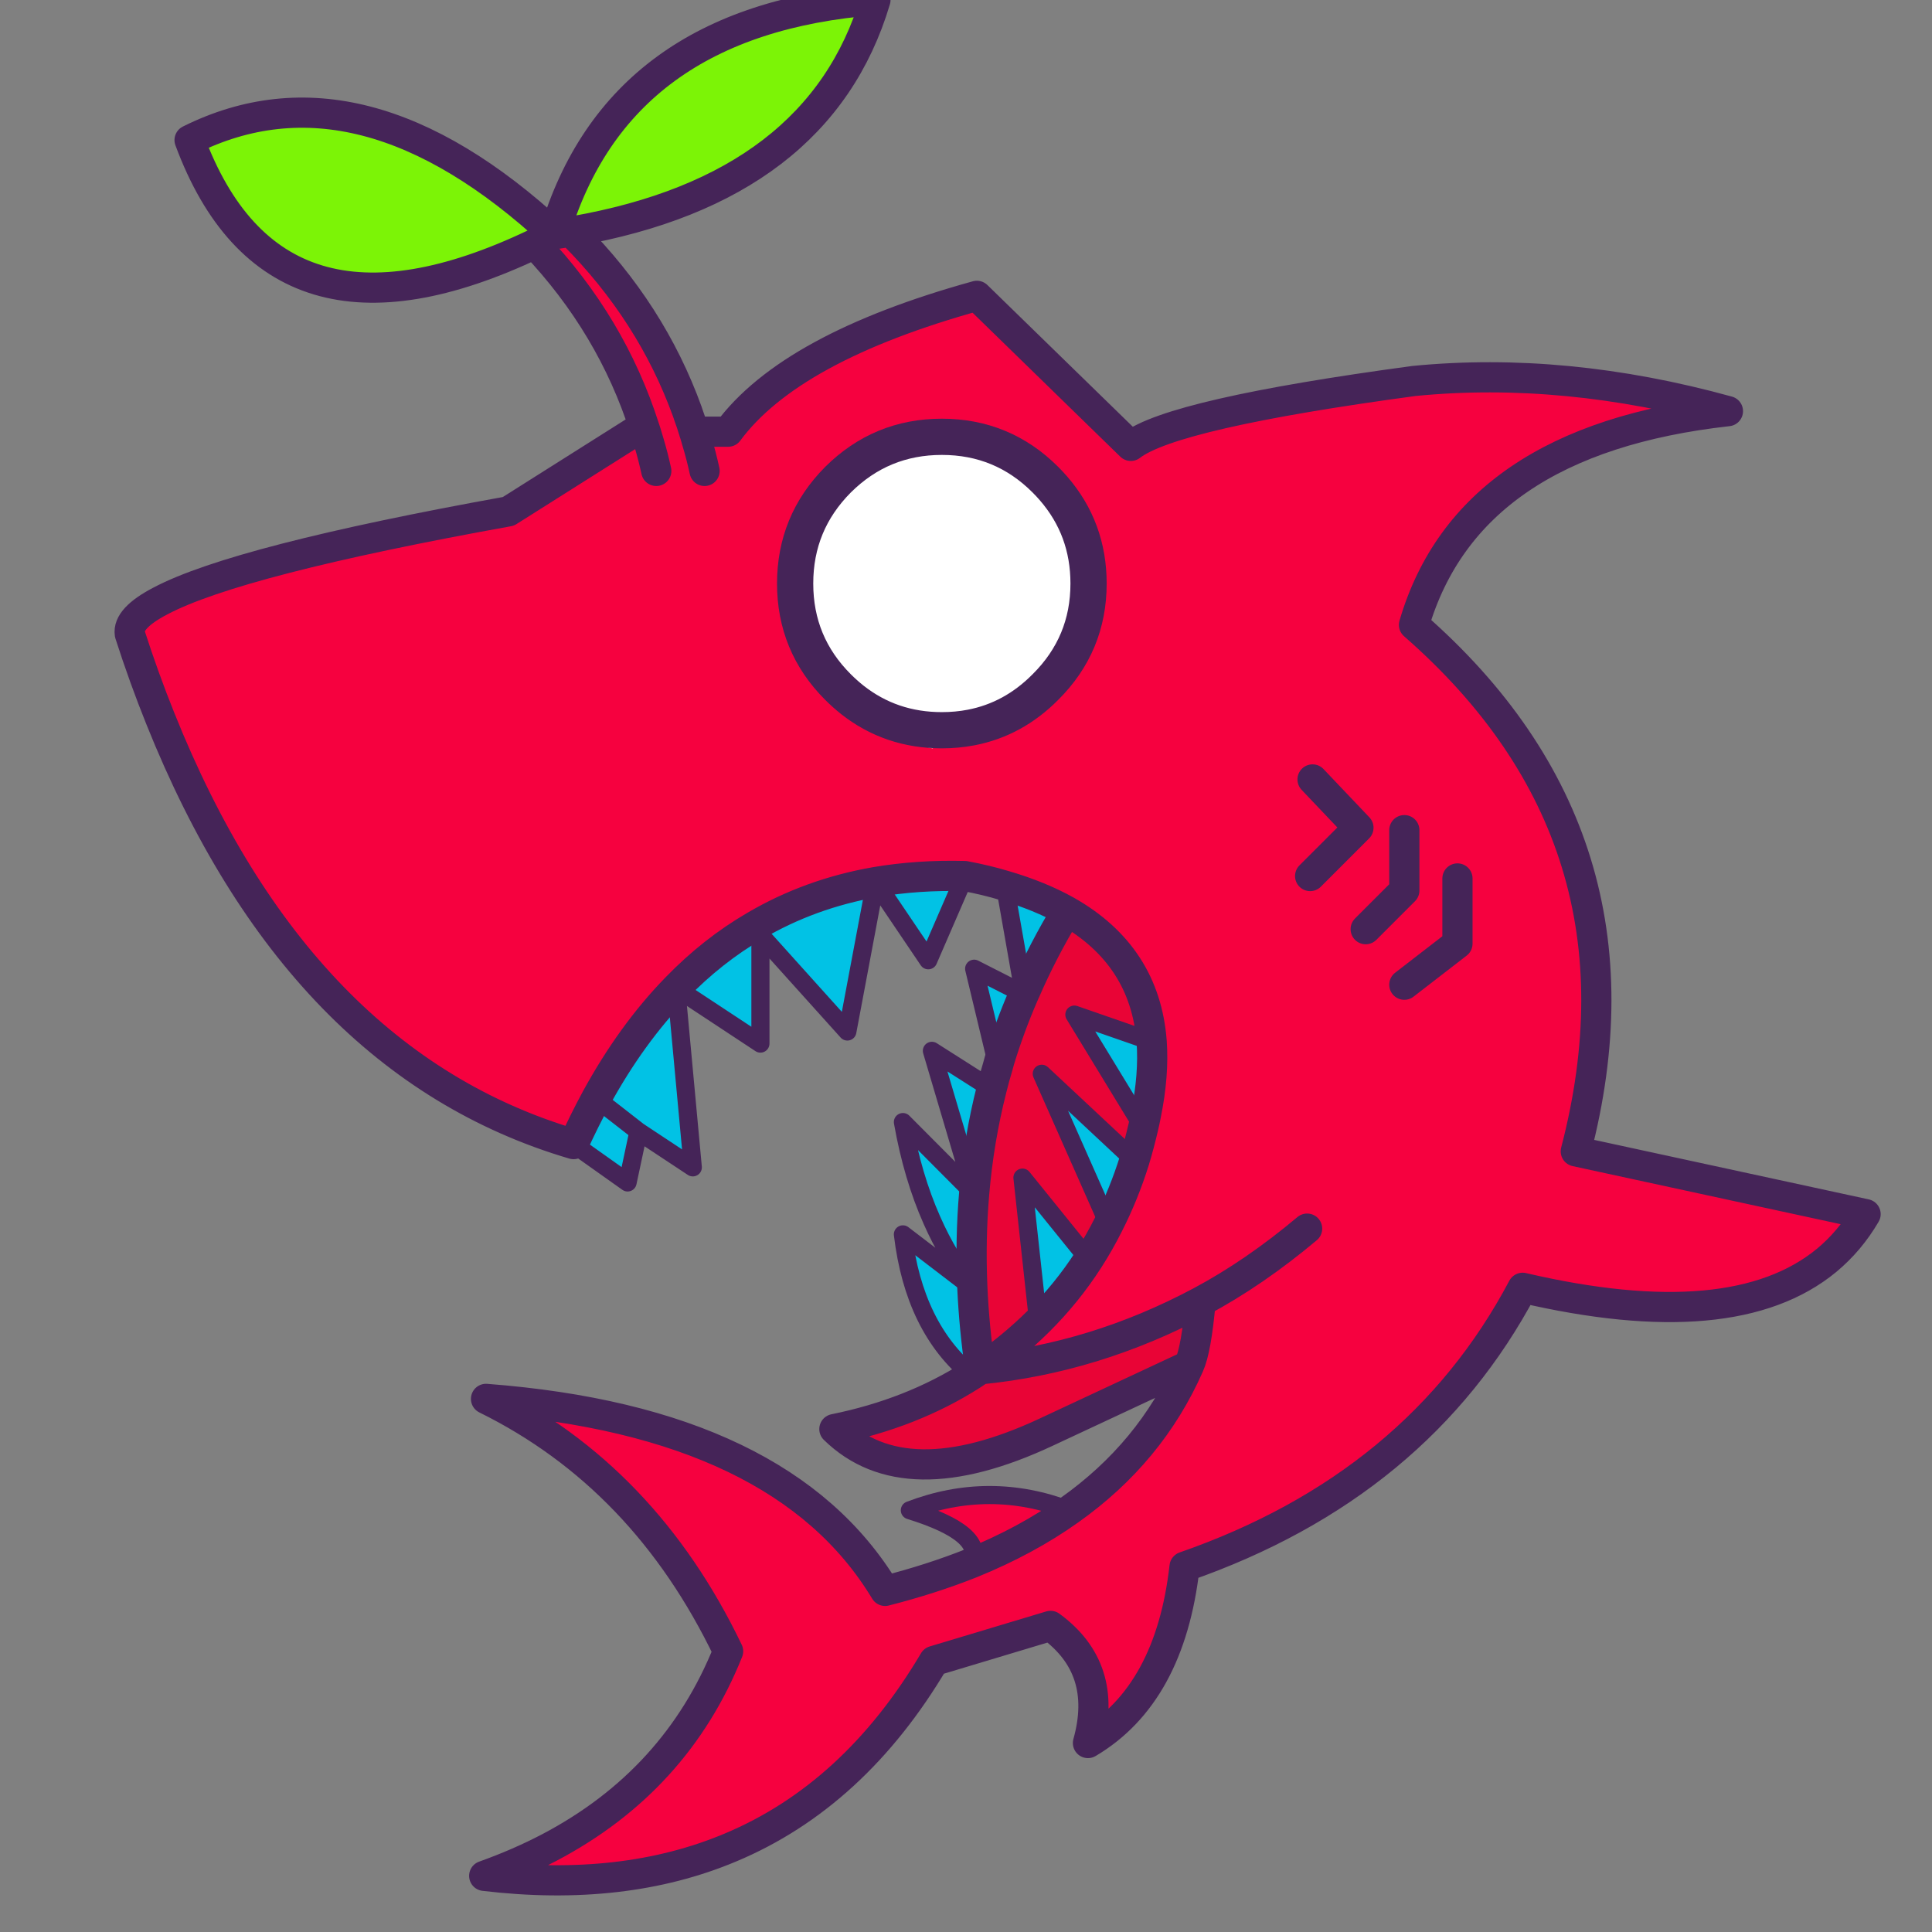 
<svg xmlns="http://www.w3.org/2000/svg" version="1.1" xmlns:xlink="http://www.w3.org/1999/xlink" preserveAspectRatio="none" x="0px" y="0px" width="320px" height="320px" viewBox="0 0 320 320">
<rect x="0" y="0" width="320" height="320" fill="#808080" stroke="none"/>
<defs>
<g id="Layer0_0_FILL">
<path fill="#01C2E5" stroke="none" d="
M 171.95 218.9
Q 176.7 214.2 180.3 208.6
L 169.35 195.05 171.95 218.9
M 161.05 213.25
L 149.55 204.45
Q 151.4 219.95 160.95 227.75 161.65 227.3 162.35 226.8 161.35 219.9 161.05 213.25
M 125.95 154.85
L 140.35 170.85 145 146.1
Q 134.15 148 125.05 153.35 118 157.45 112 163.65
L 125.95 172.85 125.95 154.85
M 154.35 174.05
L 161.35 197.7
Q 162.1 188.8 164.25 180.35
L 154.35 174.05
M 161.35 197.7
L 149.55 185.85
Q 151.15 194.9 154.35 202.1 157.1 208.35 161.05 213.25 160.7 205.3 161.35 197.7
M 105.75 187.4
L 98.75 181.95
Q 96.8 185.55 95 189.5
L 103.95 195.85 105.75 187.4
M 114.75 193.35
L 112 163.65
Q 104.6 171.25 98.75 181.95
L 105.75 187.4 114.75 193.35
M 159.8 145.1
Q 152.05 144.9 145 146.1
L 153.75 159.05 159.8 145.1
M 187.9 192.2
L 172.55 177.85 183.6 202.8
Q 186.15 197.8 187.9 192.2
M 189.35 186.75
Q 189.6 185.7 189.8 184.65 191.15 178.05 190.75 172.5
L 177.95 168.05 189.35 186.75
M 169.55 164.75
Q 169.55 164.7 169.6 164.65
L 161.35 160.45 165.25 176.7
Q 165.4 176.15 165.55 175.6 167.25 170.05 169.55 164.75
M 169.8 164.2
Q 172.75 157.4 176.7 150.9 172.25 148.4 166.45 146.7
L 169.6 164.6
Q 169.7 164.4 169.8 164.2 Z"/>

<path fill="#F6013F" stroke="none" d="
M 150.7 250.15
Q 163.3 254.05 160.9 258.9 170 255.2 177.1 250.15 163.9 245.1 150.7 250.15
M 234.2 63.1
Q 194.2 68.5 187.3 73.85
L 161.8 49
Q 130.9 57.55 120.6 71.5
L 114.95 71.5
Q 115.2 72.25 115.4 73 116.15 75.45 116.7 78 116.15 75.45 115.4 73 115.2 72.25 114.95 71.5 114.55 70.15 114.05 68.8 113.95 68.5 113.85 68.2 107.9 51.75 95 38.8
L 88.55 40.4
Q 101.3 53.85 106.75 70.9 106.85 71.2 106.95 71.5 107.25 72.5 107.55 73.5 108.2 75.7 108.7 78 108.2 75.7 107.55 73.5 107.25 72.5 106.95 71.5
L 105.1 71.5 84.2 84.7
Q 39.3 92.8 26.55 99.55 21.1 102.4 21.5 105 23.85 112.3 26.55 119 49.4 176.05 95 189.5 96.8 185.55 98.75 181.95 104.6 171.25 112 163.65 118 157.45 125.05 153.35 134.15 148 145 146.1 152.05 144.9 159.8 145.1 163.3 145.75 166.45 146.7 172.25 148.4 176.7 150.9 189.65 158.25 190.75 172.5 191.15 178.05 189.8 184.65 189.6 185.7 189.35 186.75 188.7 189.55 187.9 192.2 186.15 197.8 183.6 202.8 182.1 205.8 180.3 208.6 176.7 214.2 171.95 218.9 167.6 223.2 162.35 226.8 181.3 224.95 198.85 215.6 207.75 210.85 216.5 203.5 207.75 210.85 198.85 215.6 198.15 223.5 196.95 226.15 190.6 240.6 177.1 250.15 170 255.2 160.9 258.9 154.25 261.55 146.6 263.5 129.7 235.45 80.5 231.7 106.75 244.65 120.6 273.5 112 294.95 91 306 85.95 308.65 80.2 310.7 103.3 313.45 121 306 141.5 297.4 154.7 275.1
L 174 269.3
Q 183.65 276.35 180.2 288.7 193.8 280.65 196.2 259.5 234.85 246.05 252.2 213.3 287.15 221.45 302.55 208.75 306.4 205.55 309 201.1
L 261 190.7
Q 274.55 138.75 234.2 103.5 243.15 72.9 286.2 68.1 259.2 60.65 234.2 63.1
M 174.5 80.9
Q 180.3 87.6 180.3 96.65 180.3 106.7 173.15 113.8 167.85 119.15 160.85 120.5
L 154.45 123.95
Q 147.7 122.55 142.45 117.3 141.75 116.6 141.15 115.9 139.9 114.9 138.8 113.8 131.7 106.7 131.7 96.65 131.7 86.6 138.8 79.45 145.95 72.35 156 72.35 166.05 72.35 173.15 79.45 173.85 80.15 174.5 80.9
M 217.4 129.1
L 225 137.1 217 145.1 225 137.1 217.4 129.1
M 232.6 137.5
L 232.6 147.5 226.2 153.9 232.6 147.5 232.6 137.5
M 241.4 156.3
L 232.6 163.1 241.4 156.3 241.4 145.5 241.4 156.3 Z"/>

<path fill="#E90436" stroke="none" d="
M 160.95 227.75
Q 151 234.1 138.2 236.7 149.9 248.15 173.3 237.2
L 196.95 226.15
Q 198.15 223.5 198.85 215.6 181.3 224.95 162.35 226.8 161.65 227.3 160.95 227.75
M 176.7 150.9
Q 172.75 157.4 169.8 164.2 169.7 164.4 169.6 164.6
L 169.6 164.65
Q 169.55 164.7 169.55 164.75 167.25 170.05 165.55 175.6 165.4 176.15 165.25 176.7 164.7 178.5 164.25 180.35 162.1 188.8 161.35 197.7 160.7 205.3 161.05 213.25 161.35 219.9 162.35 226.8 167.6 223.2 171.95 218.9
L 169.35 195.05 180.3 208.6
Q 182.1 205.8 183.6 202.8
L 172.55 177.85 187.9 192.2
Q 188.7 189.55 189.35 186.75
L 177.95 168.05 190.75 172.5
Q 189.65 158.25 176.7 150.9 Z"/>

<path fill="#7CF406" stroke="none" d="
M 91.8 38.8
Q 93.4 38.55 95 38.3 135.7 31.2 145 0 102.3 3.3 91.8 38.8
M 88.55 40.4
Q 90.15 39.65 91.8 38.8 59.7 9.1 31.4 23.2 45.4 60.95 88.55 40.4 Z"/>

<path fill="#FFFFFF" stroke="none" d="
M 154.45 123.95
L 160.85 120.5
Q 158.5 120.95 156 120.95 147.55 120.95 141.15 115.9 141.75 116.6 142.45 117.3 147.7 122.55 154.45 123.95
M 180.3 96.65
Q 180.3 87.6 174.5 80.9 173.85 80.15 173.15 79.45 166.05 72.35 156 72.35 145.95 72.35 138.8 79.45 131.7 86.6 131.7 96.65 131.7 106.7 138.8 113.8 139.9 114.9 141.15 115.9 147.55 120.95 156 120.95 158.5 120.95 160.85 120.5 167.85 119.15 173.15 113.8 180.3 106.7 180.3 96.65 Z"/>
</g>

<path id="Layer0_0_1_STROKES" stroke="#452458" stroke-width="5" stroke-linejoin="round" stroke-linecap="round" fill="none" d="
M 95 38.8
Q 107.9 51.75 113.85 68.2 113.95 68.5 114.05 68.8 114.55 70.15 114.95 71.5
L 120.6 71.5
Q 130.9 57.55 161.8 49
L 187.3 73.85
Q 194.2 68.5 234.2 63.1 259.2 60.65 286.2 68.1 243.15 72.9 234.2 103.5 274.55 138.75 261 190.7
L 309 201.1
Q 306.4 205.55 302.55 208.75 287.15 221.45 252.2 213.3 234.85 246.05 196.2 259.5 193.8 280.65 180.2 288.7 183.65 276.35 174 269.3
L 154.7 275.1
Q 141.5 297.4 121 306 103.3 313.45 80.2 310.7 85.95 308.65 91 306 112 294.95 120.6 273.5 106.75 244.65 80.5 231.7 129.7 235.45 146.6 263.5 154.25 261.55 160.9 258.9
M 177.1 250.15
Q 190.6 240.6 196.95 226.15
L 173.3 237.2
Q 149.9 248.15 138.2 236.7 151 234.1 160.95 227.75
M 165.25 176.7
Q 164.7 178.5 164.25 180.35
M 169.6 164.6
L 169.6 164.65
M 159.8 145.1
Q 163.3 145.75 166.45 146.7
M 95 189.5
Q 49.4 176.05 26.55 119 23.85 112.3 21.5 105 21.1 102.4 26.55 99.55 39.3 92.8 84.2 84.7
L 105.1 71.5 106.95 71.5
Q 106.85 71.2 106.75 70.9 101.3 53.85 88.55 40.4 45.4 60.95 31.4 23.2 59.7 9.1 91.8 38.8 102.3 3.3 145 0 135.7 31.2 95 38.3 93.4 38.55 91.8 38.8 90.15 39.65 88.55 40.4
M 217.4 129.1
L 225 137.1 217 145.1
M 232.6 137.5
L 232.6 147.5 226.2 153.9
M 176.7 150.9
Q 172.75 157.4 169.8 164.2 169.7 164.4 169.6 164.6
M 169.6 164.65
Q 169.55 164.7 169.55 164.75 167.25 170.05 165.55 175.6 165.4 176.15 165.25 176.7
M 189.35 186.75
Q 188.7 189.55 187.9 192.2 186.15 197.8 183.6 202.8 182.1 205.8 180.3 208.6 176.7 214.2 171.95 218.9 167.6 223.2 162.35 226.8 181.3 224.95 198.85 215.6 207.75 210.85 216.5 203.5
M 190.75 172.5
Q 191.15 178.05 189.8 184.65 189.6 185.7 189.35 186.75
M 190.75 172.5
Q 189.65 158.25 176.7 150.9 172.25 148.4 166.45 146.7
M 241.4 145.5
L 241.4 156.3 232.6 163.1
M 114.95 71.5
Q 115.2 72.25 115.4 73 116.15 75.45 116.7 78
M 106.95 71.5
Q 107.25 72.5 107.55 73.5 108.2 75.7 108.7 78
M 95 189.5
Q 96.8 185.55 98.75 181.95 104.6 171.25 112 163.65 118 157.45 125.05 153.35 134.15 148 145 146.1 152.05 144.9 159.8 145.1
M 198.85 215.6
Q 198.15 223.5 196.95 226.15
M 177.1 250.15
Q 170 255.2 160.9 258.9
M 164.25 180.35
Q 162.1 188.8 161.35 197.7 160.7 205.3 161.05 213.25 161.35 219.9 162.35 226.8 161.65 227.3 160.95 227.75"/>

<path id="Layer0_0_2_STROKES" stroke="#452458" stroke-width="3" stroke-linejoin="round" stroke-linecap="round" fill="none" d="
M 160.9 258.9
Q 163.3 254.05 150.7 250.15 163.9 245.1 177.1 250.15
M 160.95 227.75
Q 151.4 219.95 149.55 204.45
L 161.05 213.25
Q 157.1 208.35 154.35 202.1 151.15 194.9 149.55 185.85
L 161.35 197.7 154.35 174.05 164.25 180.35
M 165.25 176.7
L 161.35 160.45 169.6 164.65
M 169.6 164.6
L 166.45 146.7
M 159.8 145.1
L 153.75 159.05 145 146.1 140.35 170.85 125.95 154.85 125.95 172.85 112 163.65 114.75 193.35 105.75 187.4 103.95 195.85 95 189.5
M 189.35 186.75
L 177.95 168.05 190.75 172.5
M 183.6 202.8
L 172.55 177.85 187.9 192.2
M 98.75 181.95
L 105.75 187.4
M 171.95 218.9
L 169.35 195.05 180.3 208.6"/>

<path id="Layer0_0_3_STROKES" stroke="#452458" stroke-width="6" stroke-linejoin="round" stroke-linecap="round" fill="none" d="
M 141.15 115.9
Q 139.9 114.9 138.8 113.8 131.7 106.7 131.7 96.65 131.7 86.6 138.8 79.45 145.95 72.35 156 72.35 166.05 72.35 173.15 79.45 173.85 80.15 174.5 80.9 180.3 87.6 180.3 96.65 180.3 106.7 173.15 113.8 167.85 119.15 160.85 120.5
M 141.15 115.9
Q 147.55 120.95 156 120.95 158.5 120.95 160.85 120.5"/>
</defs>

<g transform="matrix( 1, 0, 0, 1, 0,0) ">
<use xlink:href="#Layer0_0_FILL"/>

<use xlink:href="#Layer0_0_1_STROKES"/>

<use xlink:href="#Layer0_0_2_STROKES"/>

<use xlink:href="#Layer0_0_3_STROKES"/>
</g>
</svg>
